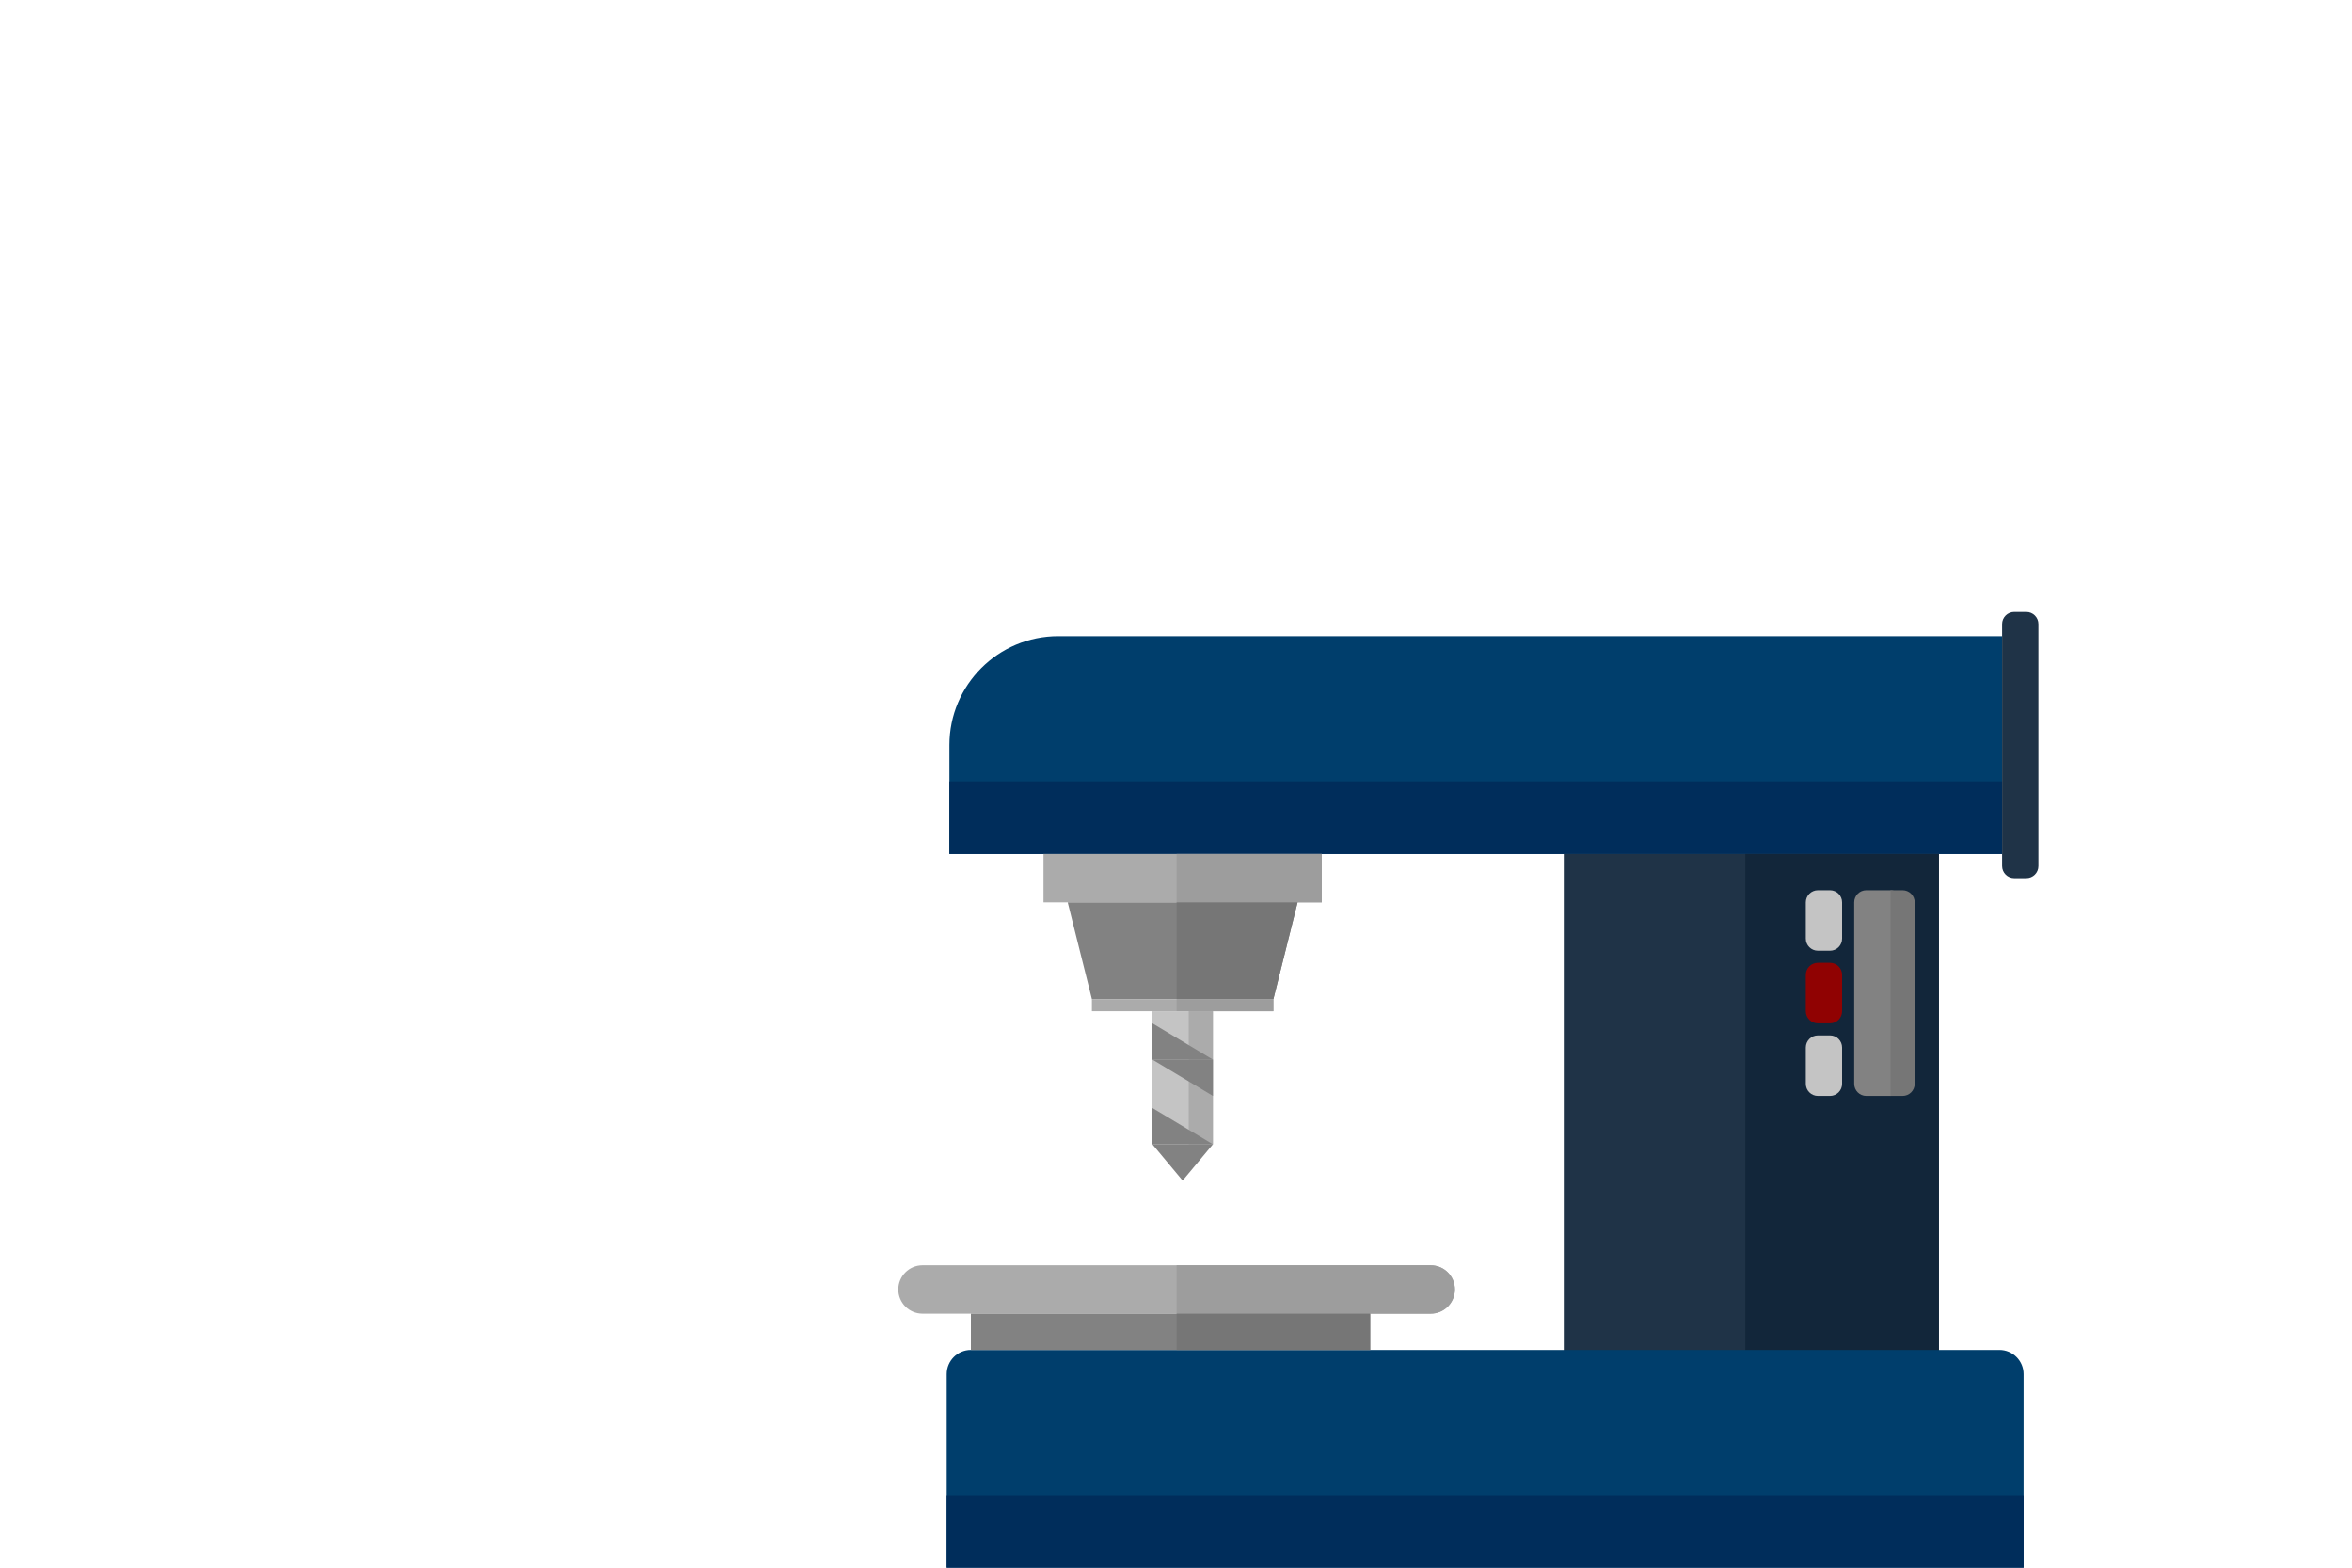 <svg width="150" height="100" viewBox="0 0 150 100" fill="none" xmlns="http://www.w3.org/2000/svg">
<g clip-path="url(#clip0)">
<path d="M60.55 47.527C60.55 43.691 63.66 40.582 67.495 40.582H127.685V54.472H60.55V47.527Z" fill="#003E6C"/>
<path d="M60.55 49.842H127.685V54.472H60.55V49.842Z" fill="#002D5B"/>
<path d="M84.299 54.472H66.55V57.559H84.299V54.472Z" fill="#ABABAB"/>
<path d="M84.299 54.472H75.039V57.559H84.299V54.472Z" fill="#9D9D9D"/>
<path d="M68.094 57.559H82.755L81.212 63.732H69.637L68.094 57.559Z" fill="#828282"/>
<path d="M75.039 57.559H82.755L81.212 63.732H75.039V57.559Z" fill="#767676"/>
<path d="M81.212 63.732H69.637V64.504H81.212V63.732Z" fill="#ABABAB"/>
<path d="M81.212 63.732H75.039V64.504H81.212V63.732Z" fill="#9D9D9D"/>
<path d="M77.354 64.503H73.495V72.992H77.354V64.503Z" fill="#C4C4C4"/>
<path d="M77.354 64.503H75.81V72.992H77.354V64.503Z" fill="#ABABAB"/>
<path d="M75.424 75.307L77.354 72.992H73.495L75.424 75.307Z" fill="#828282"/>
<path d="M73.495 70.677V72.992H77.354L73.495 70.677Z" fill="#828282"/>
<path d="M73.495 65.275V67.59H77.354L73.495 65.275Z" fill="#828282"/>
<path d="M77.354 69.905V67.59H73.495L77.354 69.905Z" fill="#828282"/>
<path d="M123.653 54.472H99.732V86.882H123.653V54.472Z" fill="#1F3347"/>
<path d="M123.654 54.472H111.307V86.882H123.654V54.472Z" fill="#12263A"/>
<path d="M118.252 57.559C118.252 57.132 118.597 56.787 119.023 56.787H120.567C120.993 56.787 121.338 57.132 121.338 57.559V69.133C121.338 69.56 120.993 69.905 120.567 69.905H119.023C118.597 69.905 118.252 69.56 118.252 69.133V57.559Z" fill="#828282"/>
<path d="M120.567 56.787H121.338C121.765 56.787 122.11 57.132 122.11 57.559V69.133C122.11 69.56 121.765 69.905 121.338 69.905H120.567V56.787Z" fill="#767676"/>
<path d="M116.708 56.787H115.937C115.511 56.787 115.165 57.132 115.165 57.559V59.873C115.165 60.3 115.511 60.645 115.937 60.645H116.708C117.135 60.645 117.48 60.3 117.48 59.873V57.559C117.48 57.132 117.135 56.787 116.708 56.787Z" fill="#C4C4C4"/>
<path d="M116.708 61.417H115.937C115.511 61.417 115.165 61.762 115.165 62.188V64.503C115.165 64.93 115.511 65.275 115.937 65.275H116.708C117.135 65.275 117.48 64.93 117.48 64.503V62.188C117.48 61.762 117.135 61.417 116.708 61.417Z" fill="#900202"/>
<path d="M116.708 66.047H115.937C115.511 66.047 115.165 66.392 115.165 66.819V69.133C115.165 69.56 115.511 69.905 115.937 69.905H116.708C117.135 69.905 117.48 69.56 117.48 69.133V66.819C117.48 66.392 117.135 66.047 116.708 66.047Z" fill="#C4C4C4"/>
<path d="M60.377 87.653C60.377 86.801 61.068 86.11 61.92 86.11H127.512C128.364 86.11 129.055 86.801 129.055 87.653V100H60.377V87.653Z" fill="#003E6C"/>
<path d="M129.228 39.039H128.457C128.031 39.039 127.685 39.384 127.685 39.81V55.243C127.685 55.67 128.031 56.015 128.457 56.015H129.228C129.655 56.015 130 55.67 130 55.243V39.81C130 39.384 129.655 39.039 129.228 39.039Z" fill="#1F3347"/>
<path d="M91.243 80.709H58.834C57.981 80.709 57.29 81.4 57.29 82.252C57.29 83.104 57.981 83.795 58.834 83.795H91.243C92.096 83.795 92.787 83.104 92.787 82.252C92.787 81.4 92.096 80.709 91.243 80.709Z" fill="#ABABAB"/>
<path d="M75.039 80.709H91.243C92.096 80.709 92.787 81.399 92.787 82.252C92.787 83.104 92.096 83.795 91.243 83.795H75.039V80.709Z" fill="#9D9D9D"/>
<path d="M87.385 83.795H61.92V86.11H87.385V83.795Z" fill="#828282"/>
<path d="M87.385 83.795H75.039V86.11H87.385V83.795Z" fill="#767676"/>
<path d="M60.377 95.37H129.055V100H60.377V95.37Z" fill="#002D5B"/>
</g>
<defs>
<clipPath id="clip0">
<rect width="79" height="61" fill="white" transform="translate(57 39)"/>
</clipPath>
</defs>
</svg>
